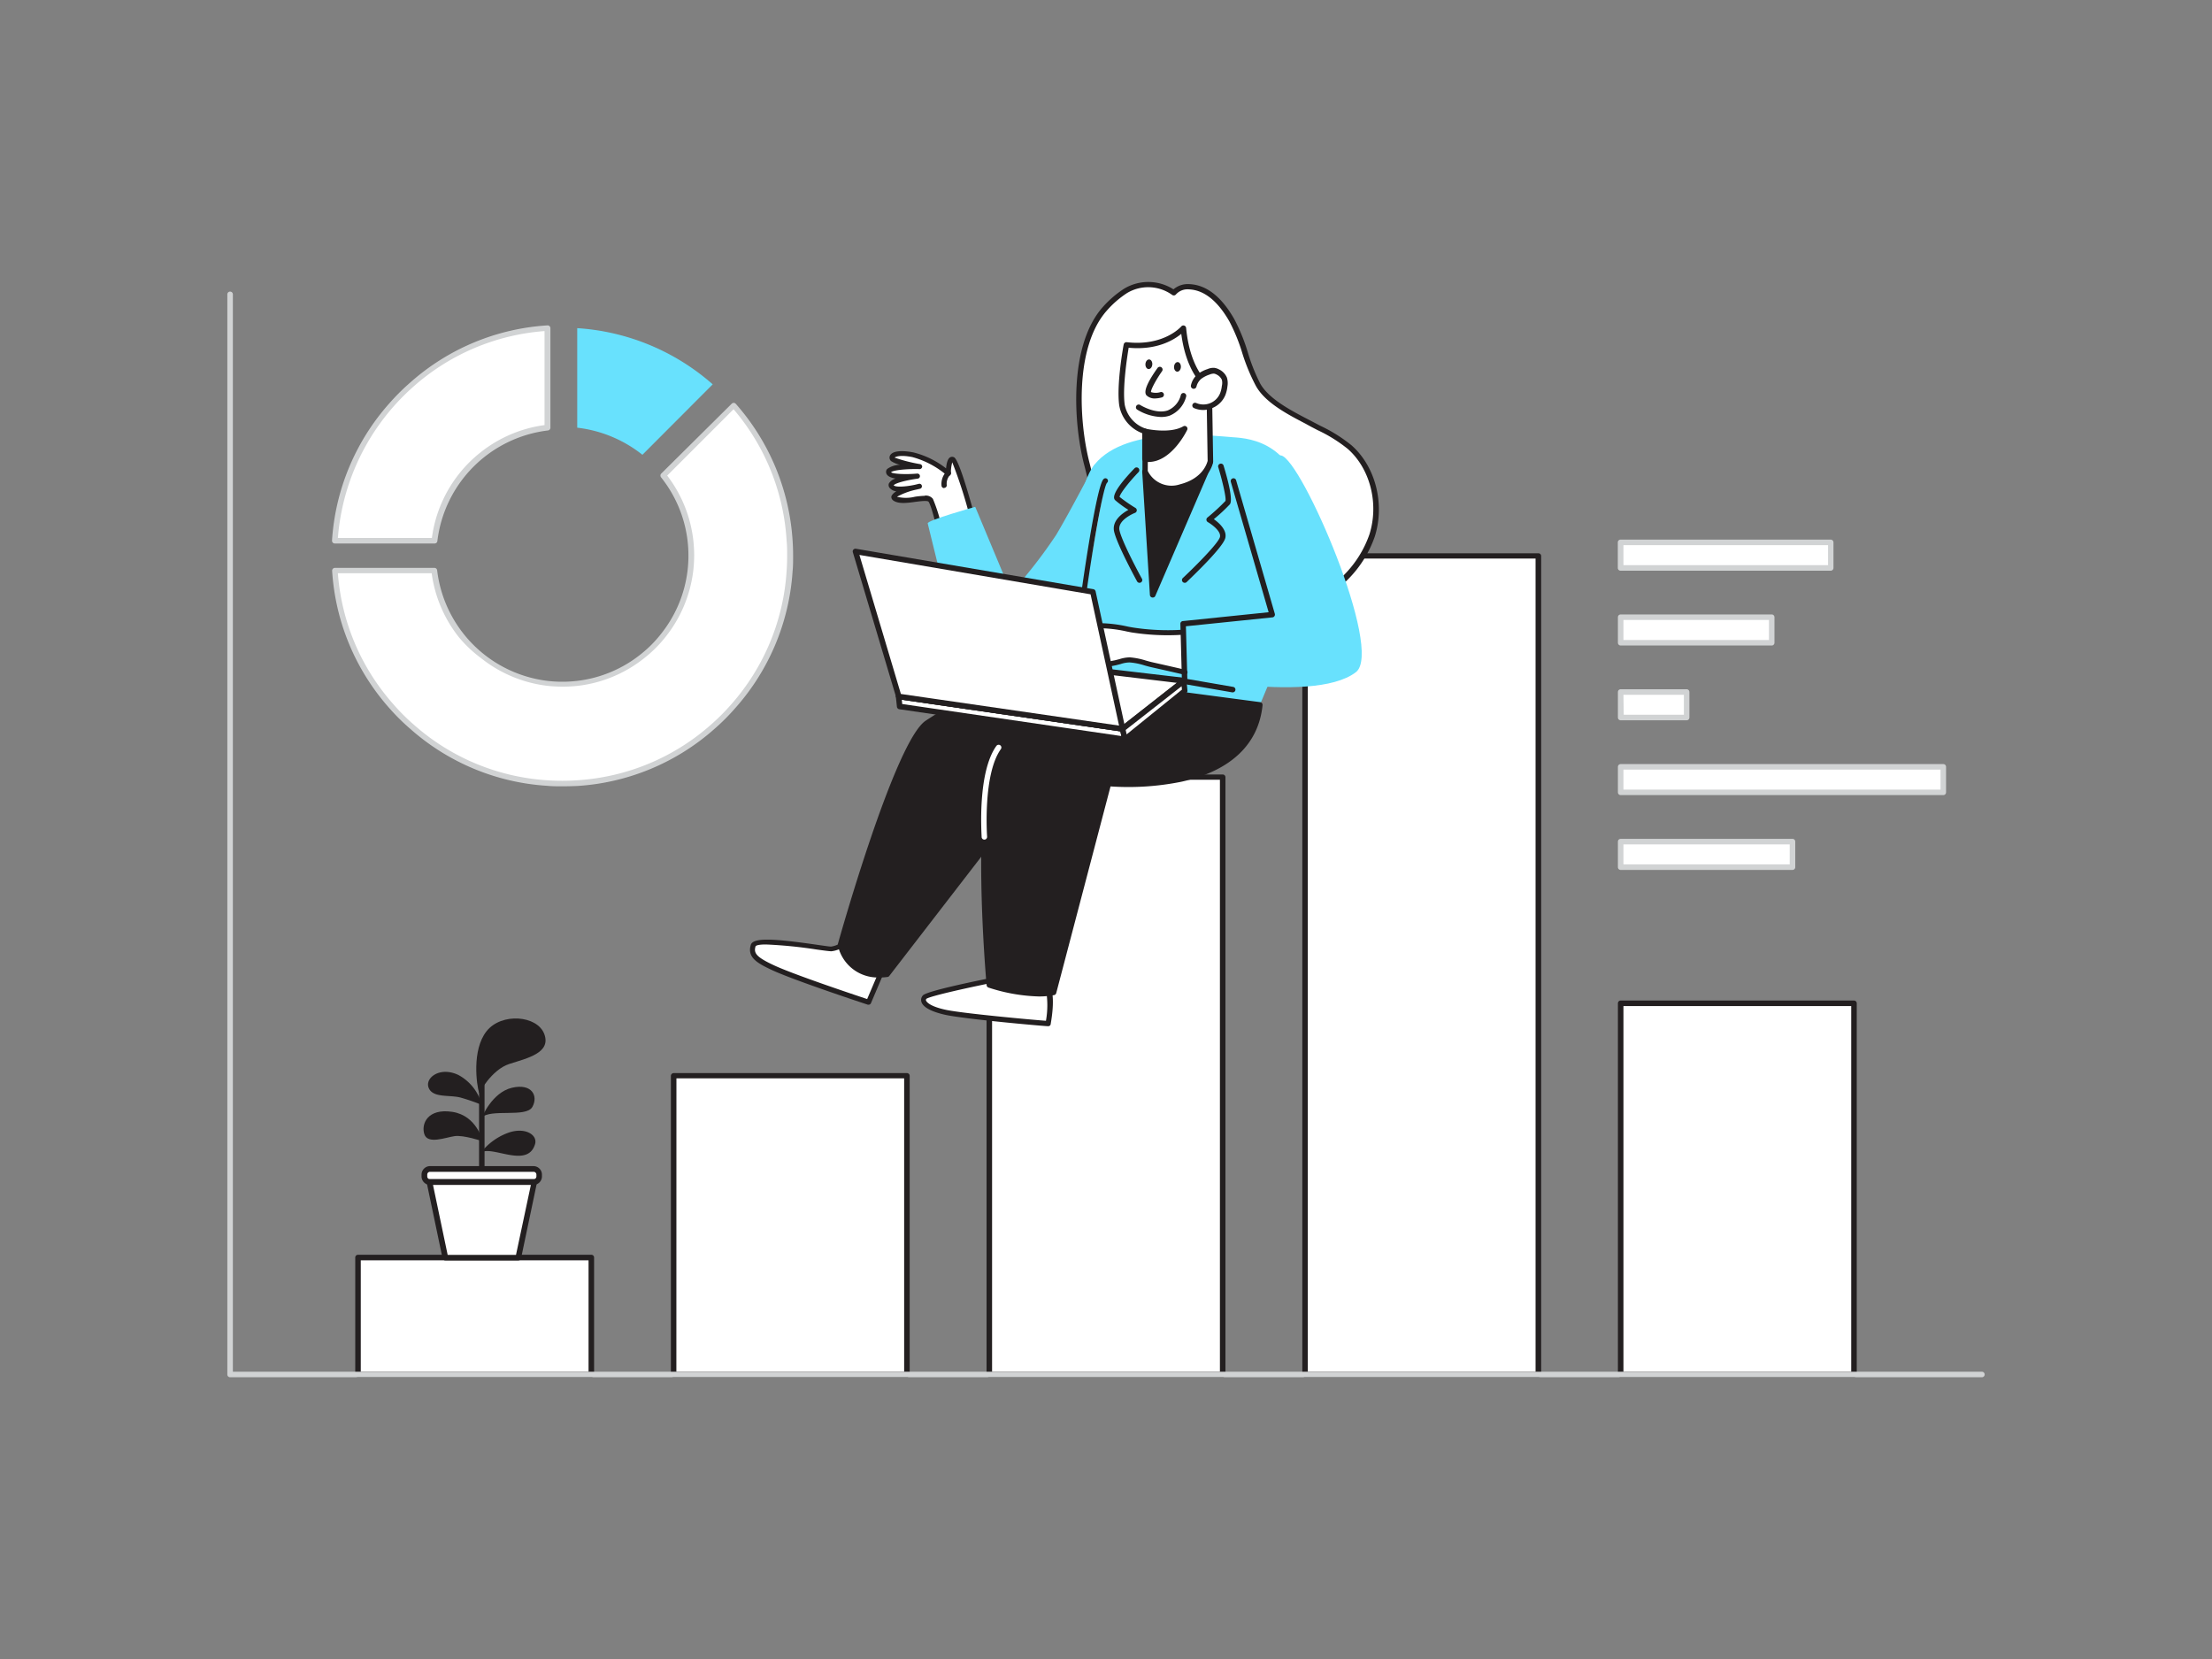 <svg xmlns="http://www.w3.org/2000/svg" viewBox="0 0 400 300"><rect x="0" y="0" width="400" height="300" fill="#808080" stroke="none"/><g id="_86_data_analysis" data-name="#86_data_analysis"><rect x="64.74" y="227.4" width="42.19" height="21.14" fill="#fff"/><path d="M106.93,249.05H64.74a.5.5,0,0,1-.5-.5V227.4a.5.5,0,0,1,.5-.5h42.19a.5.5,0,0,1,.5.5v21.15A.5.5,0,0,1,106.93,249.05Zm-41.69-1h41.19V227.9H65.24Z" fill="#231f20"/><rect x="121.82" y="194.54" width="42.19" height="54" fill="#fff"/><path d="M164,249.05H121.82a.51.51,0,0,1-.5-.5v-54a.51.51,0,0,1,.5-.5H164a.5.5,0,0,1,.5.5v54A.5.5,0,0,1,164,249.05Zm-41.69-1h41.19V195H122.32Z" fill="#231f20"/><rect x="178.9" y="140.54" width="42.19" height="108.01" fill="#fff"/><path d="M221.1,249.05H178.9a.51.51,0,0,1-.5-.5v-108a.5.5,0,0,1,.5-.5h42.2a.5.5,0,0,1,.5.5v108A.51.51,0,0,1,221.1,249.05Zm-41.7-1h41.2V141H179.4Z" fill="#231f20"/><rect x="235.99" y="100.52" width="42.19" height="148.03" fill="#fff"/><path d="M278.18,249.05H236a.5.5,0,0,1-.5-.5v-148a.5.5,0,0,1,.5-.5h42.19a.5.5,0,0,1,.5.5v148A.51.51,0,0,1,278.18,249.05Zm-41.69-1h41.19V101H236.49Z" fill="#231f20"/><rect x="293.07" y="181.43" width="42.19" height="67.11" fill="#fff"/><path d="M335.26,249.05H293.07a.5.5,0,0,1-.5-.5V181.43a.5.5,0,0,1,.5-.5h42.19a.5.5,0,0,1,.5.5v67.12A.5.5,0,0,1,335.26,249.05Zm-41.69-1h41.19V181.93H293.57Z" fill="#231f20"/><path d="M199.68,56a18.28,18.28,0,0,1,3.87-3.37,8,8,0,0,1,8.71.35,3.35,3.35,0,0,1,2.79-1.09c3.53.15,6.06,3.19,7.69,6,2.08,3.64,2.68,8,4.68,11.64,1.79,3.26,6.68,5.53,9.88,7.23A34.13,34.13,0,0,1,244,80.85c4.38,3.83,5.83,10.45,4.07,16A20.07,20.07,0,0,1,236.31,109a47.4,47.4,0,0,1-7,2,24.93,24.93,0,0,1-7.31.9c-1.88-.14-3.69-.71-5.55-1a39.37,39.37,0,0,1-5.43-.87c-4.81-1.5-7-5.6-9.26-9.71C199,95.21,198,89.46,196.55,84,194.48,76,193.93,62.59,199.68,56Z" fill="#fff"/><path d="M223.05,112.37c-.35,0-.71,0-1.06,0a24.12,24.12,0,0,1-3.45-.59c-.71-.16-1.42-.31-2.14-.43s-1.2-.16-1.8-.23a20,20,0,0,1-3.7-.66c-4.87-1.52-7.16-5.63-9.36-9.61l-.18-.33c-2.29-4.11-3.41-8.72-4.49-13.18-.26-1.08-.52-2.15-.8-3.22-2-7.65-2.76-21.53,3.23-28.46h0a18.81,18.81,0,0,1,4-3.47,8.47,8.47,0,0,1,8.9.13,4,4,0,0,1,2.88-.94c3.07.13,5.79,2.25,8.1,6.3a32.67,32.67,0,0,1,2.47,6.06,33.37,33.37,0,0,0,2.22,5.59c1.53,2.79,5.63,4.92,8.62,6.48l1.06.55,1.18.62a27.68,27.68,0,0,1,5.65,3.53c4.36,3.82,6.09,10.61,4.22,16.53a20.5,20.5,0,0,1-12.09,12.42,47.23,47.23,0,0,1-7.05,2A28.52,28.52,0,0,1,223.05,112.37Zm-23-56.09c-5.74,6.63-4.95,20.11-3,27.54.27,1.08.54,2.16.8,3.25C198.91,91.46,200,96,202.23,100l.18.32c2.21,4,4.3,7.75,8.79,9.15a18,18,0,0,0,3.51.61c.62.07,1.24.14,1.85.24s1.46.28,2.19.44a23.62,23.62,0,0,0,3.31.57,24.2,24.2,0,0,0,7.17-.89,45.43,45.43,0,0,0,6.9-2,19.45,19.45,0,0,0,11.5-11.79c1.76-5.55.15-11.91-3.92-15.48a26.75,26.75,0,0,0-5.45-3.39l-1.19-.62-1-.55c-3.28-1.71-7.36-3.84-9-6.89A34.72,34.72,0,0,1,224.69,64a32.61,32.61,0,0,0-2.38-5.88c-2.13-3.72-4.58-5.67-7.28-5.79a2.82,2.82,0,0,0-2.38.91.5.5,0,0,1-.68.09,7.45,7.45,0,0,0-8.16-.34,17.69,17.69,0,0,0-3.75,3.28Z" fill="#231f20"/><path d="M176,93.88S173.13,83.47,172.32,83s-.83,2.53-.83,2.53a16.42,16.42,0,0,0-6.42-3.36c-3.35-.68-4.16.32-3.62.83s4.83,1.33,4.83,1.33-5.77-.15-5.59,1,5.19.72,5.19.72-5.46.71-4.65,1.83,5,0,5,0-6,1.39-4.3,2.29,5.68-.81,6.38.26,1.77,6.09,1.77,6.09Z" fill="#fff"/><path d="M170.09,97a.54.54,0,0,1-.21,0,.47.47,0,0,1-.24-.31c-.29-1.38-1.17-5.12-1.71-5.94-.19-.29-1.52-.11-2.39,0-1.4.19-2.84.39-3.81-.12-.53-.28-.57-.65-.54-.85s.38-.65.9-.94a1.81,1.81,0,0,1-1.23-.63.8.8,0,0,1-.11-.81,2.12,2.12,0,0,1,1.2-.86c-.93-.16-1.62-.48-1.71-1.08a.78.78,0,0,1,.2-.66,4.1,4.1,0,0,1,2.33-.75,5,5,0,0,1-1.63-.67.84.84,0,0,1-.2-1c.42-.82,2-1,4.23-.57a15.69,15.69,0,0,1,5.91,2.89c.07-.83.26-1.73.73-2a.76.76,0,0,1,.73,0c.81.44,2.54,6.3,3.85,11.14a.45.45,0,0,1-.25.53L170.28,97A.45.45,0,0,1,170.09,97Zm-2.87-7.37a1.62,1.62,0,0,1,1.48.58,28.61,28.61,0,0,1,1.71,5.68l5-2.29a82.84,82.84,0,0,0-3.21-10,7.27,7.27,0,0,0-.25,2,.48.48,0,0,1-.27.42.47.47,0,0,1-.49-.08A16.05,16.05,0,0,0,165,82.66c-2.37-.48-3.16,0-3.23.09a28.29,28.29,0,0,0,4.62,1.18.46.46,0,0,1,.37.49.48.48,0,0,1-.47.41c-2.46-.06-4.87.2-5.15.57.23.28,2.47.44,4.72.24a.46.46,0,0,1,.49.41.45.45,0,0,1-.39.5c-2.11.28-4.14.84-4.35,1.21.33.37,2.14.27,3.85-.1l.7-.17a.45.45,0,0,1,.54.33.46.46,0,0,1-.32.56l-.69.16a12.73,12.73,0,0,0-3.49,1.29,6.72,6.72,0,0,0,3.23,0A14.19,14.19,0,0,1,167.22,89.66Z" fill="#231f20"/><path d="M182.83,107.16l-6.48-15.51s-8.77,2.45-8.59,3,4.12,17.6,4.83,17.6S182.83,107.16,182.83,107.16Z" fill="#68e1fd"/><path d="M152.93,170.3a4.68,4.68,0,0,1-2.6,1.27c-1.15,0-13.61-2.3-14.12-.6s.5,2.56,3.48,4c4,1.88,17.38,6.29,17.38,6.29l2.93-6.89Z" fill="#fff"/><path d="M157.07,181.68a.32.32,0,0,1-.14,0c-.55-.18-13.47-4.44-17.44-6.31-2.61-1.23-4.4-2.27-3.72-4.51.42-1.4,4.4-1.11,12.07,0,1.2.17,2.24.33,2.47.31a4.28,4.28,0,0,0,2.28-1.11.45.45,0,0,1,.57-.1l7.07,4a.45.45,0,0,1,.19.57l-2.93,6.89A.45.45,0,0,1,157.07,181.68Zm-18.55-10.89c-1,0-1.71.09-1.89.33-.36,1.21.07,1.91,3.25,3.4,3.53,1.67,14.68,5.39,16.93,6.14l2.61-6.12L153,170.86a4.92,4.92,0,0,1-2.66,1.16c-.29,0-1.11-.1-2.63-.31A81.86,81.86,0,0,0,138.52,170.79Z" fill="#231f20"/><path d="M181.74,176.8s-13.85,2.7-14.54,3.5.18,1.93,3.65,2.73,18.67,2.08,18.67,2.08.75-4.05.1-6.26S181.74,176.8,181.74,176.8Z" fill="#fff"/><path d="M189.52,185.57h0c-.62,0-15.26-1.29-18.73-2.09-2.42-.56-3.86-1.35-4.16-2.28a1.19,1.19,0,0,1,.26-1.2c.72-.83,10.59-2.83,14.81-3.65h.07c1.27,0,7.61,0,8.33,2.38S190,185,190,185.2A.45.45,0,0,1,189.52,185.57Zm-7.73-8.32c-6.44,1.26-13.62,2.87-14.27,3.37a.31.31,0,0,0-.07.3c.06.15.46,1,3.51,1.67s15.71,1.82,18.18,2a16,16,0,0,0,0-5.64C188.8,177.7,184.64,177.19,181.79,177.25Z" fill="#231f20"/><path d="M227.81,127.45S237.18,107,236,93.52s-9.94-14.26-13-14.45S203.83,76.72,197.93,84,193.56,126,193.56,126Z" fill="#68e1fd"/><polygon points="207.05 85.28 208.44 107.55 218.84 83.44 207.05 85.28" fill="#231f20"/><path d="M208.44,108.05h-.08a.5.5,0,0,1-.42-.46l-1.39-22.27a.5.5,0,0,1,.42-.53L218.76,83a.49.49,0,0,1,.47.18.52.52,0,0,1,.07.51l-10.4,24.11A.49.49,0,0,1,208.44,108.05Zm-.86-22.35,1.23,19.73L218,84.07Z" fill="#231f20"/><path d="M192.89,119.11a94,94,0,0,0-25.23,11.65C162.2,134.47,152,170.85,152,170.85s1.14,6.3,8.42,5.31L192.23,135S199.05,119,192.89,119.11Z" fill="#231f20"/><path d="M158.93,176.76a7.37,7.37,0,0,1-7.42-5.83.55.55,0,0,1,0-.22c.42-1.49,10.31-36.6,15.86-40.37a95.53,95.53,0,0,1,25.38-11.72.82.82,0,0,1,.22,0,2.6,2.6,0,0,1,2.29,1.14c2.38,3.51-2.07,14.2-2.58,15.4a.41.41,0,0,1-.07.11l-31.8,41.21a.45.45,0,0,1-.33.19A11,11,0,0,1,158.93,176.76Zm-6.41-5.9c.18.81,1.54,5.55,7.63,4.83l31.64-41c1.35-3.19,4.4-11.81,2.65-14.39a1.73,1.73,0,0,0-1.48-.7,94.83,94.83,0,0,0-25,11.57C163.75,134,156,158.31,152.52,170.86Z" fill="#231f20"/><path d="M227.81,127.45s-26.75-3.53-33.22-4.48c0,0-9.25,3.45-14,12.2s-1.68,42.93-1.68,42.93,6.65,2.31,11.59,1.36l10-37.81S226.11,144.27,227.81,127.45Z" fill="#231f20"/><path d="M187.83,180.19a31.71,31.71,0,0,1-9.09-1.61.51.51,0,0,1-.33-.43c-.13-1.4-3-34.43,1.73-43.21S194,122.65,194.41,122.5a.52.52,0,0,1,.25,0c6.39.94,33,4.44,33.22,4.47a.5.5,0,0,1,.43.55c-.72,7.11-5.81,11.9-14.71,13.85a48.35,48.35,0,0,1-12.78.84L191,179.58a.51.51,0,0,1-.39.37A14.76,14.76,0,0,1,187.83,180.19Zm-8.46-2.46c1.32.42,6.6,2,10.72,1.29L200,141.53a.51.51,0,0,1,.54-.37,46.93,46.93,0,0,0,12.91-.79c8.34-1.83,13-6,13.85-12.49-3.64-.48-26.49-3.5-32.61-4.39-1.08.43-9.31,4-13.63,11.92S179.08,174.21,179.37,177.73Z" fill="#231f20"/><path d="M197.93,84s-4.36,8.4-6.93,12.71a89.13,89.13,0,0,1-8.17,10.5s-19.78,7-19.91,7.41,1.88,7,1.88,7,20.77-1.49,24.19-3.11,10.4-9.61,10.4-9.61Z" fill="#68e1fd"/><path d="M207.05,78v7.26a5.33,5.33,0,0,0,6.45,2.8c4.75-1.21,5.34-4.63,5.34-4.63L218.62,70s-3.86-2.29-4.67-10.68c0,0-3.2,3.83-10.3,3,0,0-1.32,7.18-.81,10.88S207,78,207.05,78Z" fill="#fff"/><path d="M211.79,88.79a5.82,5.82,0,0,1-5.2-3.32.45.45,0,0,1,0-.2V78.35a6.58,6.58,0,0,1-4.2-5.06c-.52-3.74.75-10.75.81-11a.51.51,0,0,1,.55-.41c6.71.77,9.83-2.81,9.86-2.85a.5.5,0,0,1,.88.28c.77,8,4.39,10.27,4.43,10.3a.49.49,0,0,1,.24.42l.22,13.44c0,.25-.7,3.85-5.72,5.12A7.31,7.31,0,0,1,211.79,88.79Zm-4.24-3.63a4.8,4.8,0,0,0,5.83,2.42c4.35-1.11,4.94-4.1,5-4.23l-.21-13.09c-.86-.64-3.68-3.21-4.56-9.89-1.33,1.09-4.41,3-9.51,2.51-.27,1.63-1.14,7.22-.72,10.27a5.68,5.68,0,0,0,3.81,4.36l.21.11a.49.49,0,0,1,.19.39Z" fill="#231f20"/><path d="M215.83,69.79a3.08,3.08,0,0,1,1-1.67,5.35,5.35,0,0,1,1.66-.86,2.37,2.37,0,0,1,1-.2,2.13,2.13,0,0,1,.68.24,2.38,2.38,0,0,1,1.16,1.2,3,3,0,0,1,.08,1.36,5.58,5.58,0,0,1-.35,1.45,3.8,3.8,0,0,1-5,2" fill="#fff"/><path d="M217.61,74.14a4.21,4.21,0,0,1-1.68-.34.5.5,0,1,1,.39-.92,3.27,3.27,0,0,0,4.31-1.76,5.08,5.08,0,0,0,.32-1.33,2.33,2.33,0,0,0,0-1.12,2,2,0,0,0-.93-.93,1.53,1.53,0,0,0-.5-.18,2,2,0,0,0-.78.17,5.14,5.14,0,0,0-1.51.77,2.64,2.64,0,0,0-.87,1.41.5.5,0,1,1-1-.23,3.63,3.63,0,0,1,1.2-2,5.93,5.93,0,0,1,1.81-.94,2.65,2.65,0,0,1,1.23-.22,2.55,2.55,0,0,1,.86.29,2.89,2.89,0,0,1,1.4,1.46,3.39,3.39,0,0,1,.1,1.6,6.1,6.1,0,0,1-.38,1.58,4.31,4.31,0,0,1-2.34,2.33A4.23,4.23,0,0,1,217.61,74.14Z" fill="#231f20"/><path d="M209.7,66.83s-2.58,3.67-2,4.33,2.25.27,2.25.27" fill="#fff"/><path d="M208.93,72.05a2.12,2.12,0,0,1-1.61-.56c-.56-.64.11-2.3,2-4.95a.5.5,0,0,1,.82.58c-1.14,1.62-2.07,3.39-2,3.78a2.81,2.81,0,0,0,1.72,0,.49.49,0,0,1,.6.37.5.5,0,0,1-.37.6A5.15,5.15,0,0,1,208.93,72.05Z" fill="#231f20"/><ellipse cx="212.94" cy="66.34" rx="0.87" ry="0.62" transform="translate(133.27 274.67) rotate(-86.38)" fill="#231f20"/><ellipse cx="207.61" cy="66.39" rx="0.87" ry="0.62" transform="matrix(0.07, -1, 1, 0.07, 126.83, 268.83)" fill="#231f20"/><path d="M209.88,75.4a8.83,8.83,0,0,1-4.26-1.34.5.5,0,0,1,.54-.84s2.76,1.75,5,1a4.08,4.08,0,0,0,2.38-2.81.5.5,0,0,1,.63-.32.52.52,0,0,1,.32.64,5.06,5.06,0,0,1-3,3.44A4.71,4.71,0,0,1,209.88,75.4Z" fill="#231f20"/><path d="M207.05,78s4.52,1,7.18-.47c0,0-2.95,6.09-7.18,5.45Z" fill="#231f20"/><path d="M207.68,83.54a5.78,5.78,0,0,1-.71-.05.51.51,0,0,1-.42-.5V78a.51.51,0,0,1,.19-.39.49.49,0,0,1,.42-.09s4.36,1,6.82-.43a.5.5,0,0,1,.59.07.49.49,0,0,1,.11.58C214.56,78,211.83,83.54,207.68,83.54Zm-.13-1c2.51.06,4.51-2.43,5.52-4a13.71,13.71,0,0,1-5.52.08Z" fill="#231f20"/><path d="M231.66,82.36c3.69.65,18.65,35.25,13.53,39.19-8,6.17-35.81-.07-35.81-.07l2.27-10.72s17.89.49,18.14-3.18-10.4-20.67-9-23.21S231.66,82.36,231.66,82.36Z" fill="#68e1fd"/><path d="M213.57,114.35a40.79,40.79,0,0,1-8.9-.43,27.22,27.22,0,0,0-6.64-.76,25.05,25.05,0,0,0-8.57,2,.63.63,0,0,0-.28.2c-.27.37.36.72.81.73a11.84,11.84,0,0,0,3.5-.44,33.65,33.65,0,0,0-7.92,4.21c-.27.19-.58.51-.44.82s.7.26,1.06.09l6.4-2.92a16.11,16.11,0,0,0-4.54,2.76c-.2.17-.4.39-.35.64.09.43.73.35,1.13.15a37.11,37.11,0,0,0,5.55-3.39l-3.95,3c-.05.32.29.59.62.6a1.65,1.65,0,0,0,.91-.32l4.4-2.54-2.74,1.92c-.44.31-.93.79-.71,1.28s1.09.39,1.66.14a33.55,33.55,0,0,1,7.06-2.18,11.5,11.5,0,0,1,2.62-.53,23.34,23.34,0,0,1,4,.87l6,1.37" fill="#fff"/><path d="M193.59,122.76a1.28,1.28,0,0,1-.51-.09,1,1,0,0,1-.59-.56,1.08,1.08,0,0,1-.08-.57l-.22.13a2,2,0,0,1-1.16.38,1.15,1.15,0,0,1-.84-.41.91.91,0,0,1-.19-.38c-.32.17-.64.34-1,.5a1.62,1.62,0,0,1-1.33.11.84.84,0,0,1-.45-.57.86.86,0,0,1,.09-.6l-1,.44a1.65,1.65,0,0,1-1.19.13.85.85,0,0,1-.48-.45c-.1-.22-.23-.79.6-1.39a34.22,34.22,0,0,1,4.91-2.93H190a1.47,1.47,0,0,1-1.24-.68.74.74,0,0,1,.06-.78,1.18,1.18,0,0,1,.49-.35,25.54,25.54,0,0,1,8.72-2,24.3,24.3,0,0,1,5.93.62l.82.15a41.3,41.3,0,0,0,8.79.43.44.44,0,0,1,.48.44.46.46,0,0,1-.44.47,42,42,0,0,1-9-.44l-.82-.16a23.73,23.73,0,0,0-5.71-.6,24.42,24.42,0,0,0-8.36,1.9.78.78,0,0,0,.3.07,10.88,10.88,0,0,0,3.36-.42.46.46,0,0,1,.28.87,33,33,0,0,0-7.8,4.15.82.82,0,0,0-.29.3s.21-.06.45-.17L191,118c.48-.24,1-.47,1.47-.67a.46.46,0,0,1,.59.25.46.46,0,0,1-.23.59l-1.43.66a15.13,15.13,0,0,0-3,2,.71.71,0,0,0-.2.21c0-.05.26-.07.47-.18a36.61,36.61,0,0,0,5.49-3.35.47.47,0,0,1,.64.1.45.45,0,0,1-.09.63l-3.66,2.8.08,0a1.4,1.4,0,0,0,.65-.26l4.4-2.55a.47.47,0,0,1,.62.15.45.45,0,0,1-.13.62L193.88,121c-.39.27-.62.57-.56.71s0,.06.09.08a1.6,1.6,0,0,0,1-.17,33.25,33.25,0,0,1,7.16-2.21l.84-.21a6.46,6.46,0,0,1,1.89-.33,12.88,12.88,0,0,1,2.88.57c.42.12.82.23,1.21.32,2,.45,4,.9,6,1.37a.45.45,0,0,1,.34.55.46.46,0,0,1-.54.34c-2-.47-4-.92-6-1.37-.4-.09-.82-.21-1.25-.33a11.68,11.68,0,0,0-2.67-.53,5.28,5.28,0,0,0-1.62.29l-.9.23a32.24,32.24,0,0,0-7,2.14A3,3,0,0,1,193.59,122.76Z" fill="#231f20"/><path d="M199.85,87c-1,1-3.47,16.73-4.38,24.15" fill="#fff"/><path d="M195.47,111.6h-.05a.46.46,0,0,1-.4-.51c.56-4.61,3.22-23.12,4.51-24.42a.46.46,0,1,1,.65.64c-.83,1-3.24,15.6-4.25,23.89A.46.46,0,0,1,195.47,111.6Z" fill="#231f20"/><polygon points="162.52 125.94 162.69 127.75 203.41 133.7 203 131.81 162.52 125.94" fill="#fff"/><path d="M203.41,134.2h-.07l-40.72-5.95a.51.51,0,0,1-.43-.46L162,126a.49.49,0,0,1,.15-.41.52.52,0,0,1,.42-.13l40.48,5.86a.5.5,0,0,1,.41.39l.41,1.9a.48.48,0,0,1-.12.44A.49.49,0,0,1,203.41,134.2Zm-40.26-6.89,39.62,5.79-.18-.85-39.51-5.72Z" fill="#231f20"/><path d="M162.52,125.94s9.27-8,9.58-7.87,42,5.06,42,5.06L203,131.8Z" fill="#fff"/><path d="M203,132.3h-.07l-40.48-5.86a.52.52,0,0,1-.41-.36.51.51,0,0,1,.16-.52c9.47-8.12,9.72-8,10-8,.58.1,27.67,3.35,41.91,5a.5.5,0,0,1,.25.89l-11.07,8.68A.48.48,0,0,1,203,132.3Zm-39.31-6.69,39.17,5.67,9.95-7.8c-10.48-1.25-38-4.56-40.62-4.9C171.36,119.11,166.9,122.86,163.69,125.61Z" fill="#231f20"/><polygon points="203.41 133.7 214.23 124.94 214.07 123.13 203 131.81 203.41 133.7" fill="#fff"/><path d="M203.41,134.2a.51.51,0,0,1-.48-.39l-.41-1.9a.5.5,0,0,1,.18-.5l11.06-8.68a.5.5,0,0,1,.5-.06.48.48,0,0,1,.3.41l.17,1.81a.5.5,0,0,1-.19.43l-10.81,8.77A.46.46,0,0,1,203.41,134.2Zm.15-2.2.17.8,10-8.09-.06-.62Z" fill="#231f20"/><polygon points="162.52 125.94 154.7 99.72 197.63 107.04 203 131.81 162.52 125.94" fill="#fff"/><path d="M203,132.3h-.07l-40.48-5.86a.5.5,0,0,1-.4-.35l-7.83-26.23a.5.5,0,0,1,.1-.47.51.51,0,0,1,.46-.16l42.93,7.31a.53.53,0,0,1,.41.39l5.37,24.77a.49.49,0,0,1-.12.45A.51.51,0,0,1,203,132.3Zm-40.09-6.81,39.45,5.72-5.15-23.74-41.8-7.12Z" fill="#231f20"/><path d="M178,151.83a.49.49,0,0,1-.49-.46c0-.48-.82-11.61,2.67-16.49a.51.51,0,0,1,.7-.11.5.5,0,0,1,.11.69c-3.28,4.59-2.5,15.72-2.49,15.83a.5.5,0,0,1-.46.54Z" fill="#fff"/><path d="M214.23,105.39a.5.5,0,0,1-.34-.86c2.47-2.32,6.49-6.38,6.72-7.44s-1.56-2.31-2.2-2.68a.51.51,0,0,1-.25-.39.49.49,0,0,1,.18-.43,36.77,36.77,0,0,0,3.26-3c.18-.49-.53-3.56-1.3-6.11a.49.49,0,0,1,.34-.62.5.5,0,0,1,.62.33c.84,2.77,1.72,6.24,1.14,7a29.62,29.62,0,0,1-2.9,2.69c.89.63,2.4,1.94,2.08,3.38-.36,1.68-5.9,6.92-7,8A.48.48,0,0,1,214.23,105.39Z" fill="#231f20"/><path d="M222.92,125.2h-.09l-8.68-1.5a.5.5,0,0,1-.42-.48l-.28-10.4a.49.49,0,0,1,.45-.51l15.51-1.6-6.84-23.58a.5.5,0,0,1,.34-.62.49.49,0,0,1,.62.34l7,24.15a.51.51,0,0,1-.07.42.47.47,0,0,1-.36.22l-15.65,1.61.26,9.53,8.28,1.43a.5.5,0,0,1,.41.58A.49.49,0,0,1,222.92,125.2Z" fill="#231f20"/><path d="M206.06,105.39a.49.49,0,0,1-.44-.26c-.15-.27-3.61-6.62-4.15-9-.44-1.94,1.43-3.29,2.58-3.93a19,19,0,0,1-2.37-1.73c-.26-.26-1.06-1.06,3.49-5.8a.5.5,0,0,1,.71,0,.51.51,0,0,1,0,.71c-1.82,1.89-3.34,3.89-3.43,4.47a27.41,27.41,0,0,0,2.88,2,.5.5,0,0,1-.08.89S202,94,202.44,95.92c.51,2.23,4,8.67,4.06,8.73a.5.5,0,0,1-.2.68A.53.53,0,0,1,206.06,105.39Zm-3.6-15.5h0Z" fill="#231f20"/><path d="M170.71,88.26a.46.46,0,0,1-.45-.4,3.24,3.24,0,0,1,.92-2.63.46.46,0,0,1,.65,0,.45.45,0,0,1,0,.64,2.29,2.29,0,0,0-.63,1.84.46.46,0,0,1-.4.51Z" fill="#231f20"/><path d="M358.39,249.05H41.61a.5.5,0,0,1-.5-.5V53.23a.5.5,0,0,1,.5-.5.5.5,0,0,1,.5.5V248.05H358.39a.5.5,0,0,1,.5.5A.5.5,0,0,1,358.39,249.05Z" fill="#d1d3d4"/><path d="M74.52,69.5a40,40,0,0,0-3.79,3.8A41,41,0,0,0,60.56,97.78h18A23.38,23.38,0,0,1,99,77.31v-18A41,41,0,0,0,74.52,69.5Z" fill="#fff"/><path d="M78.54,98.28h-18a.48.48,0,0,1-.36-.15.53.53,0,0,1-.14-.38A41.26,41.26,0,0,1,70.35,73a39.87,39.87,0,0,1,3.85-3.84A41.15,41.15,0,0,1,99,58.84a.5.5,0,0,1,.37.13.52.52,0,0,1,.16.37v18a.5.5,0,0,1-.44.5,22.91,22.91,0,0,0-20,20A.5.5,0,0,1,78.54,98.28Zm-17.44-1h17A23.67,23.67,0,0,1,83,85.7a23.35,23.35,0,0,1,3.88-3.88,23.64,23.64,0,0,1,11.59-4.95v-17a40.21,40.21,0,0,0-23.66,10h0A40.78,40.78,0,0,0,61.1,97.28ZM74.52,69.5h0Z" fill="#d1d3d4"/><path d="M142.83,97.78A41,41,0,0,0,132.67,73.3L120,86a23.11,23.11,0,0,1,4.89,11.76,22.69,22.69,0,0,1,0,5.38A23.07,23.07,0,0,1,120,114.93a22.4,22.4,0,0,1-3.8,3.8,23.08,23.08,0,0,1-11.78,4.9,24.11,24.11,0,0,1-5.37,0,23.2,23.2,0,0,1-11.77-4.89,22.77,22.77,0,0,1-3.8-3.8,23.12,23.12,0,0,1-4.9-11.78h-18a40.92,40.92,0,0,0,10.18,24.48,37.77,37.77,0,0,0,3.79,3.8A40.93,40.93,0,0,0,99,141.6c.89.07,1.78.09,2.69.09s1.8,0,2.68-.09a41,41,0,0,0,24.49-10.16,37.77,37.77,0,0,0,3.79-3.8,41,41,0,0,0,10.17-24.48c.06-.89.09-1.79.09-2.69S142.89,98.67,142.83,97.78Z" fill="#fff"/><path d="M101.7,142.19c-1,0-1.87,0-2.73-.09A41.14,41.14,0,0,1,74.2,131.81,37.62,37.62,0,0,1,70.36,128a41.22,41.22,0,0,1-10.3-24.78.5.5,0,0,1,.14-.37.45.45,0,0,1,.36-.16h18a.5.5,0,0,1,.49.44,22.87,22.87,0,0,0,20,20,23.13,23.13,0,0,0,5.26,0,22.6,22.6,0,0,0,11.52-4.79,21.77,21.77,0,0,0,3.71-3.72,22.66,22.66,0,0,0,4.8-11.52,23.13,23.13,0,0,0,0-5.26,22.65,22.65,0,0,0-4.79-11.51.52.52,0,0,1,0-.67L132.32,73a.51.51,0,0,1,.37-.15.49.49,0,0,1,.36.17,41.3,41.3,0,0,1,10.28,24.78c.06.86.09,1.75.09,2.72s0,1.86-.09,2.72A41.21,41.21,0,0,1,133,128a38.87,38.87,0,0,1-3.85,3.85,41.19,41.19,0,0,1-24.78,10.28C103.56,142.16,102.67,142.19,101.7,142.19ZM61.1,103.66a40.15,40.15,0,0,0,10,23.65,36.88,36.88,0,0,0,3.75,3.75A40.17,40.17,0,0,0,99,141.1a39.21,39.21,0,0,0,5.31,0,40.19,40.19,0,0,0,24.19-10,39,39,0,0,0,3.75-3.75,40.22,40.22,0,0,0,10-24.19c.06-.84.09-1.7.09-2.65s0-1.81-.09-2.65h0A40.26,40.26,0,0,0,132.65,74l-12,12a23.65,23.65,0,0,1,4.72,11.67,25.77,25.77,0,0,1,.16,2.74,25.47,25.47,0,0,1-.16,2.74,23.69,23.69,0,0,1-5,12,22.92,22.92,0,0,1-3.88,3.87,23.62,23.62,0,0,1-12,5,25.19,25.19,0,0,1-5.49,0,23.7,23.7,0,0,1-12-5A23.41,23.41,0,0,1,83,115.25a23.7,23.7,0,0,1-4.94-11.59Z" fill="#d1d3d4"/><path d="M128.88,69.5a41,41,0,0,0-24.5-10.16v18a23.24,23.24,0,0,1,11.79,4.9Z" fill="#68e1fd"/><rect x="293.07" y="98.08" width="37.99" height="4.62" fill="#fff"/><path d="M331.05,103.2h-38a.5.5,0,0,1-.5-.5V98.08a.5.5,0,0,1,.5-.5h38a.5.5,0,0,1,.5.5v4.62A.5.5,0,0,1,331.05,103.2Zm-37.48-1h37V98.58h-37Z" fill="#d1d3d4"/><rect x="293.07" y="111.61" width="27.31" height="4.62" fill="#fff"/><path d="M320.38,116.73H293.07a.5.5,0,0,1-.5-.5v-4.62a.5.5,0,0,1,.5-.5h27.31a.5.5,0,0,1,.5.5v4.62A.5.5,0,0,1,320.38,116.73Zm-26.81-1h26.31v-3.62H293.57Z" fill="#d1d3d4"/><rect x="293.07" y="125.14" width="11.88" height="4.62" fill="#fff"/><path d="M305,130.25H293.07a.5.5,0,0,1-.5-.5v-4.61a.5.5,0,0,1,.5-.5H305a.5.5,0,0,1,.5.5v4.61A.5.5,0,0,1,305,130.25Zm-11.38-1h10.88v-3.61H293.57Z" fill="#d1d3d4"/><rect x="293.07" y="138.67" width="58.34" height="4.62" fill="#fff"/><path d="M351.41,143.78H293.07a.5.5,0,0,1-.5-.5v-4.61a.5.5,0,0,1,.5-.5h58.34a.5.5,0,0,1,.5.5v4.61A.5.5,0,0,1,351.41,143.78Zm-57.84-1h57.34v-3.61H293.57Z" fill="#d1d3d4"/><rect x="293.07" y="152.19" width="31.07" height="4.62" fill="#fff"/><path d="M324.14,157.31H293.07a.5.5,0,0,1-.5-.5v-4.62a.5.5,0,0,1,.5-.5h31.07a.5.5,0,0,1,.5.5v4.62A.5.5,0,0,1,324.14,157.31Zm-30.57-1h30.07v-3.62H293.57Z" fill="#d1d3d4"/><path d="M87.13,212.6a.5.5,0,0,1-.5-.49V193.87a.5.5,0,0,1,.5-.49.49.49,0,0,1,.49.49v18.24A.49.49,0,0,1,87.13,212.6Z" fill="#231f20"/><rect x="76.74" y="211.39" width="20.77" height="2.37" rx="1.02" fill="#fff"/><path d="M96.49,214.27H77.76a1.54,1.54,0,0,1-1.53-1.53v-.34a1.54,1.54,0,0,1,1.53-1.53H96.49A1.54,1.54,0,0,1,98,212.4v.34A1.54,1.54,0,0,1,96.49,214.27ZM77.76,211.9a.5.5,0,0,0-.5.5v.34a.5.5,0,0,0,.5.5H96.49a.51.51,0,0,0,.51-.5v-.34a.51.51,0,0,0-.51-.5Z" fill="#231f20"/><polygon points="93.73 227.4 80.53 227.4 77.66 213.75 96.59 213.75 93.73 227.4" fill="#fff"/><path d="M93.73,227.92H80.53a.52.52,0,0,1-.51-.41l-2.86-13.65a.51.51,0,0,1,.1-.43.53.53,0,0,1,.4-.19H96.59a.52.52,0,0,1,.51.62l-2.87,13.65A.51.51,0,0,1,93.73,227.92Zm-12.78-1H93.31L96,214.27H78.3Z" fill="#231f20"/><path d="M86.65,197.68s2.19-4.24,5.47-5.29,7.56-2,6.31-5.39-7.75-3.94-10.45-.52S86.19,196.24,86.65,197.68Z" fill="#231f20"/><path d="M87.13,202.09s1.82-4.54,5.45-5.39,4.8,1.51,3.68,3.48S88.7,200.44,87.13,202.09Z" fill="#231f20"/><path d="M87.13,199.8a8.56,8.56,0,0,0-4.24-5.41c-3.37-1.61-6.15.56-5.35,2.38s3.8,1.17,5.79,1.72A36.7,36.7,0,0,1,87.13,199.8Z" fill="#231f20"/><path d="M86.94,208.46a11.1,11.1,0,0,1,4.78-3.55c3.16-1.23,5.64.31,5,2.09C95.3,211.36,88.82,207,86.94,208.46Z" fill="#231f20"/><path d="M87.28,206.38s-1-4.63-5.48-5.32-5.68,2.19-5.06,4.05,3.81.58,5.46.34S87.28,206.38,87.28,206.38Z" fill="#231f20"/></g></svg>